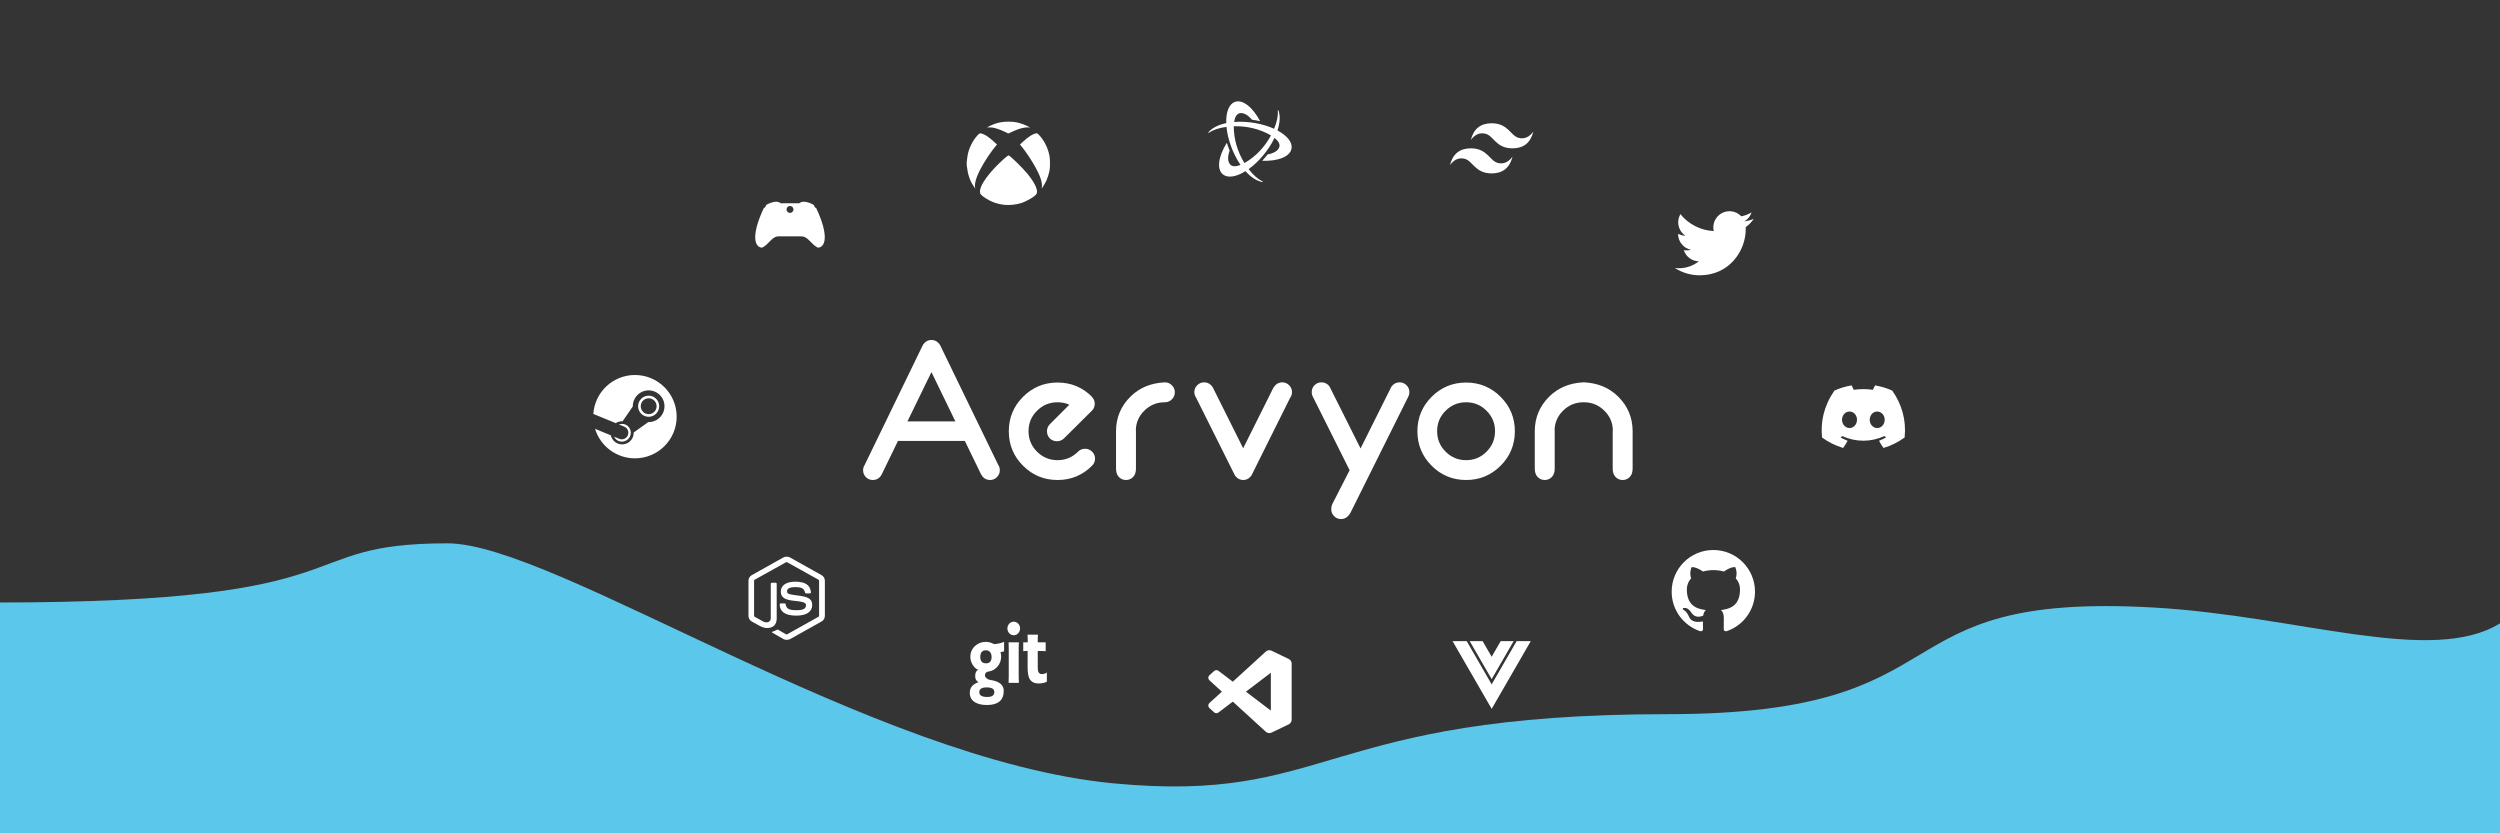 <svg width="1500" height="500" viewBox="0 0 1500 500" fill="none" xmlns="http://www.w3.org/2000/svg">
<rect x="0" y="0" width="1500" height="500" fill="#808080" stroke="none"/>
<g clip-path="url(#clip0_576_3)">
<rect width="1500" height="500" fill="#343434"/>
<path d="M-2 361.5C225 361.5 171.697 326 268.5 326C333 326 522.548 456.121 668 470C799 482.5 791.495 428.5 1000.5 428.5C1184 428.5 1123 355 1292 364.5C1378.5 369.362 1458.98 399.443 1500 374V503H-2V361.5Z" fill="#5BC7EA"/>
<path d="M538.777 264.562L529.051 284.602C528.777 285.188 528.387 285.754 527.879 286.301C526.707 287.434 525.32 288 523.719 288C522.078 288 520.691 287.434 519.559 286.301C518.426 285.129 517.859 283.742 517.859 282.141C517.859 281.008 518.152 279.992 518.738 279.094L553.484 207.492C553.758 206.867 554.168 206.281 554.715 205.734C555.848 204.562 557.234 203.977 558.875 203.977C560.477 203.977 561.863 204.562 563.035 205.734C563.504 206.203 563.875 206.711 564.148 207.258L598.895 278.859C599.559 279.797 599.891 280.891 599.891 282.141C599.891 283.742 599.305 285.129 598.133 286.301C597 287.434 595.633 288 594.031 288C592.391 288 591.004 287.434 589.871 286.301C589.363 285.754 588.973 285.188 588.699 284.602H588.641L578.914 264.562H538.777ZM573.23 252.844L558.875 223.254L544.461 252.844H573.23ZM641.609 242.824C639.461 241.848 637.098 241.359 634.52 241.359C629.715 241.359 625.613 243.059 622.215 246.457C618.816 249.816 617.117 253.898 617.117 258.703C617.117 263.508 618.816 267.609 622.215 271.008C625.613 274.406 629.715 276.105 634.52 276.105C639.285 276.105 643.367 274.426 646.766 271.066C646.805 271.027 646.844 270.988 646.883 270.949C648.016 269.816 649.402 269.25 651.043 269.25C652.684 269.25 654.09 269.836 655.262 271.008C656.434 272.141 657.02 273.527 657.02 275.168C657.02 276.809 656.434 278.215 655.262 279.387C655.223 279.426 655.184 279.465 655.145 279.504C649.48 285.168 642.605 288 634.52 288C626.434 288 619.539 285.148 613.836 279.445C608.133 273.742 605.281 266.848 605.281 258.762C605.281 250.676 608.133 243.781 613.836 238.078C619.539 232.375 626.434 229.523 634.52 229.523C642.605 229.523 649.48 232.355 655.145 238.02L655.086 238.078C655.086 238.117 655.105 238.137 655.145 238.137C656.277 239.27 656.844 240.656 656.844 242.297C656.844 243.898 656.277 245.266 655.145 246.398L638.387 263.039C637.215 264.172 635.809 264.738 634.168 264.738C632.488 264.738 631.062 264.172 629.891 263.039C628.758 261.867 628.191 260.441 628.191 258.762C628.191 257.121 628.758 255.715 629.891 254.543L641.609 242.824ZM698.914 229.406C700.555 229.406 701.961 229.992 703.133 231.164C704.305 232.336 704.891 233.742 704.891 235.383C704.891 237.023 704.305 238.43 703.133 239.602C701.961 240.773 700.555 241.359 698.914 241.359H698.855C694.051 241.359 689.949 243.059 686.551 246.457C683.426 249.543 681.746 253.234 681.512 257.531C681.551 257.883 681.57 258.234 681.57 258.586V281.203C681.57 283.391 680.984 285.07 679.812 286.242C678.641 287.414 677.234 288 675.594 288C673.953 288 672.547 287.414 671.375 286.242C670.203 285.07 669.617 283.352 669.617 281.086V258.469C669.695 250.5 672.547 243.703 678.172 238.078C683.562 232.688 690.477 229.797 698.914 229.406ZM751.414 284.191C751.141 284.973 750.691 285.656 750.066 286.242C748.934 287.414 747.547 288 745.906 288C744.305 288 742.938 287.414 741.805 286.242C741.18 285.656 740.73 284.992 740.457 284.25L717.664 238.605C716.961 237.629 716.609 236.516 716.609 235.266C716.609 233.664 717.176 232.297 718.309 231.164C719.48 229.992 720.867 229.406 722.469 229.406C724.109 229.406 725.496 229.973 726.629 231.105C727.02 231.496 727.332 231.906 727.566 232.336H727.625L745.906 268.957L764.188 232.336L764.246 232.395C764.52 231.926 764.852 231.496 765.242 231.105C766.375 229.973 767.742 229.406 769.344 229.406C770.984 229.406 772.371 229.992 773.504 231.164C774.637 232.297 775.203 233.664 775.203 235.266C775.203 236.555 774.832 237.688 774.09 238.664L751.414 284.191ZM787.742 238.078C787.273 237.219 787.039 236.281 787.039 235.266C787.039 233.625 787.605 232.238 788.738 231.105C789.871 229.973 791.258 229.406 792.898 229.406C794.5 229.406 795.887 229.973 797.059 231.105C797.684 231.73 798.133 232.453 798.406 233.273L816.336 269.074L834.207 233.273C834.48 232.492 834.949 231.77 835.613 231.105C836.746 229.973 838.133 229.406 839.773 229.406C841.375 229.406 842.742 229.973 843.875 231.105C845.047 232.238 845.633 233.625 845.633 235.266C845.633 236.203 845.438 237.062 845.047 237.844L810.359 307.512C809.969 308.293 809.441 309.016 808.777 309.68C807.605 310.852 806.219 311.438 804.617 311.438C802.977 311.438 801.59 310.852 800.457 309.68C799.324 308.547 798.758 307.18 798.758 305.578C798.758 304.328 799.012 303.195 799.52 302.18L809.773 282.141L787.742 238.078ZM879.676 229.523C887.762 229.523 894.656 232.375 900.359 238.078C906.062 243.781 908.914 250.676 908.914 258.762C908.914 266.848 906.062 273.742 900.359 279.445C894.656 285.148 887.762 288 879.676 288C871.59 288 864.695 285.148 858.992 279.445C853.289 273.742 850.438 266.848 850.438 258.762C850.438 250.676 853.289 243.781 858.992 238.078C864.695 232.375 871.59 229.523 879.676 229.523ZM879.676 241.359C874.871 241.359 870.77 243.059 867.371 246.457C863.973 249.816 862.273 253.898 862.273 258.703C862.273 263.508 863.973 267.609 867.371 271.008C870.77 274.406 874.871 276.105 879.676 276.105C884.48 276.105 888.562 274.406 891.922 271.008C895.32 267.609 897.02 263.508 897.02 258.703C897.02 253.898 895.32 249.816 891.922 246.457C888.562 243.059 884.48 241.359 879.676 241.359ZM950.691 229.406C958.934 229.875 965.711 232.766 971.023 238.078C976.648 243.703 979.5 250.5 979.578 258.469V281.086C979.578 283.352 978.992 285.07 977.82 286.242C976.648 287.414 975.242 288 973.602 288C971.961 288 970.555 287.414 969.383 286.242C968.211 285.07 967.625 283.391 967.625 281.203V258.586C967.625 258.234 967.645 257.883 967.684 257.531C967.449 253.234 965.77 249.543 962.645 246.457C959.246 243.059 955.145 241.359 950.34 241.359H950.105C945.301 241.359 941.199 243.059 937.801 246.457C934.676 249.543 932.996 253.234 932.762 257.531C932.801 257.883 932.82 258.234 932.82 258.586V281.203C932.82 283.391 932.234 285.07 931.062 286.242C929.891 287.414 928.484 288 926.844 288C925.203 288 923.797 287.414 922.625 286.242C921.453 285.07 920.867 283.352 920.867 281.086V258.469C920.945 250.5 923.797 243.703 929.422 238.078C934.734 232.766 941.512 229.875 949.754 229.406H950.691Z" fill="white"/>
<path d="M472 383.908C471.287 383.908 470.625 383.723 470.006 383.402L463.696 379.781C462.748 379.277 463.223 379.094 463.508 379.002C464.787 378.59 465.025 378.498 466.354 377.763C466.496 377.671 466.687 377.717 466.829 377.808L471.669 380.606C471.856 380.698 472.096 380.698 472.237 380.606L491.169 370.015C491.356 369.923 491.452 369.74 491.452 369.51V348.373C491.452 348.144 491.358 347.96 491.169 347.869L472.237 337.325C472.048 337.233 471.81 337.233 471.669 337.325L452.737 347.869C452.548 347.96 452.452 348.19 452.452 348.373V369.51C452.452 369.694 452.548 369.923 452.737 370.015L457.908 372.904C460.708 374.279 462.462 372.675 462.462 371.071V350.208C462.462 349.933 462.7 349.658 463.033 349.658H465.452C465.737 349.658 466.021 349.888 466.021 350.208V371.069C466.021 374.692 463.981 376.8 460.423 376.8C459.331 376.8 458.477 376.8 456.058 375.654L451.077 372.904C450.477 372.574 449.976 372.09 449.625 371.501C449.275 370.913 449.088 370.241 449.083 369.556V348.419C449.083 347.044 449.842 345.76 451.077 345.073L470.008 334.479C470.625 334.163 471.307 333.998 472 333.998C472.693 333.998 473.375 334.163 473.992 334.479L492.925 345.071C494.158 345.758 494.917 347.042 494.917 348.417V369.554C494.917 370.929 494.158 372.213 492.925 372.902L473.992 383.492C473.363 383.764 472.685 383.905 472 383.904V383.908ZM477.835 369.373C469.533 369.373 467.825 365.706 467.825 362.588C467.825 362.312 468.062 362.038 468.394 362.038H470.86C471.146 362.038 471.381 362.221 471.381 362.496C471.762 364.925 472.854 366.117 477.883 366.117C481.869 366.117 483.577 365.246 483.577 363.183C483.577 361.992 483.102 361.121 476.887 360.525C471.715 360.019 468.49 358.921 468.49 354.931C468.49 351.217 471.715 349.015 477.125 349.015C483.198 349.015 486.187 351.033 486.567 355.435C486.562 355.584 486.512 355.729 486.423 355.848C486.329 355.94 486.187 356.031 486.044 356.031H483.577C483.457 356.028 483.342 355.987 483.248 355.912C483.154 355.838 483.087 355.735 483.056 355.619C482.485 353.098 481.015 352.271 477.125 352.271C472.758 352.271 472.237 353.738 472.237 354.837C472.237 356.169 472.854 356.581 478.737 357.315C484.573 358.048 487.325 359.102 487.325 363.044C487.277 367.081 483.862 369.373 477.835 369.373Z" fill="white"/>
<path d="M467.229 141.812C463.062 141.812 461.5 146.5 457.333 148.583C453.167 148.583 450.042 142.333 458.375 124.625H458.896L459.812 122.896C459.812 122.896 465.667 119.417 468.437 121.979H479.562C482.333 119.417 488.187 122.896 488.187 122.896L489.104 124.625H489.625C497.958 142.333 494.833 148.583 490.667 148.583C486.5 146.5 484.937 141.812 480.771 141.812H467.229ZM474 123.583C473.447 123.583 472.918 123.803 472.527 124.194C472.136 124.584 471.917 125.114 471.917 125.667C471.917 126.219 472.136 126.749 472.527 127.14C472.918 127.531 473.447 127.75 474 127.75C474.553 127.75 475.082 127.531 475.473 127.14C475.864 126.749 476.083 126.219 476.083 125.667C476.083 125.114 475.864 124.584 475.473 124.194C475.082 123.803 474.553 123.583 474 123.583Z" fill="white"/>
<path fill-rule="evenodd" clip-rule="evenodd" d="M357.028 257.291C358.596 262.417 361.769 266.905 366.079 270.093C370.388 273.281 375.608 275.001 380.969 275C394.794 275 406 263.806 406 250C406 236.194 394.794 225 380.972 225C374.626 224.998 368.516 227.407 363.88 231.74C359.243 236.073 356.426 242.006 356 248.338L356.009 248.356L369.459 253.884C370.672 253.081 372.109 252.684 373.562 252.75L379.688 243.863L379.684 243.738C379.687 241.217 380.689 238.8 382.471 237.017C384.253 235.234 386.67 234.231 389.191 234.228C391.711 234.231 394.128 235.234 395.91 237.017C397.692 238.8 398.694 241.217 398.697 243.738C398.696 245.004 398.442 246.258 397.951 247.425C397.459 248.593 396.74 249.65 395.834 250.536C394.929 251.422 393.856 252.118 392.678 252.584C391.5 253.05 390.241 253.277 388.975 253.25L380.212 259.5C380.242 260.658 379.982 261.804 379.456 262.836C378.929 263.868 378.153 264.751 377.198 265.406C376.243 266.062 375.14 266.468 373.988 266.588C372.836 266.708 371.673 266.538 370.603 266.094C369.577 265.666 368.668 264.997 367.955 264.145C367.241 263.292 366.743 262.28 366.503 261.194L357.031 257.291H357.028ZM371.212 264.634C372.514 265.131 373.959 265.102 375.239 264.552C376.52 264.001 377.536 262.974 378.071 261.688C378.607 260.401 378.621 258.957 378.109 257.66C377.597 256.364 376.601 255.318 375.331 254.744C374.072 254.218 372.659 254.196 371.384 254.681L374.581 256.006C375.059 256.205 375.494 256.497 375.859 256.863C376.225 257.23 376.514 257.665 376.712 258.144C376.909 258.623 377.01 259.136 377.009 259.654C377.008 260.172 376.905 260.684 376.706 261.163C376.507 261.641 376.216 262.075 375.849 262.44C375.482 262.806 375.047 263.096 374.568 263.293C374.089 263.49 373.576 263.591 373.059 263.59C372.541 263.589 372.028 263.487 371.55 263.288L368.456 262.006C369.019 263.192 370.001 264.127 371.212 264.631V264.634ZM382.856 243.738C382.857 245.418 383.525 247.029 384.712 248.218C385.9 249.407 387.51 250.076 389.191 250.078C390.871 250.076 392.482 249.407 393.669 248.218C394.857 247.029 395.524 245.418 395.525 243.738C395.523 242.058 394.854 240.449 393.667 239.261C392.48 238.074 390.87 237.406 389.191 237.403C387.511 237.406 385.902 238.074 384.714 239.261C383.527 240.449 382.859 242.058 382.856 243.738ZM389.2 238.966C388.575 238.966 387.956 239.09 387.378 239.33C386.801 239.57 386.277 239.921 385.835 240.363C384.943 241.257 384.443 242.469 384.444 243.731C384.445 244.994 384.948 246.204 385.842 247.096C386.735 247.988 387.947 248.489 389.209 248.488C390.472 248.486 391.683 247.983 392.574 247.09C393.466 246.196 393.967 244.985 393.966 243.722C393.964 242.459 393.462 241.249 392.568 240.357C391.674 239.465 390.463 238.964 389.2 238.966Z" fill="white"/>
<path d="M622.648 385.403H627.409V390.712C627.226 390.712 626.889 390.693 626.396 390.657C625.904 390.621 625.439 390.602 625.001 390.602H622.648V400.781C622.648 403.226 623.45 404.448 625.055 404.448C626.187 404.448 627.208 404.138 628.12 403.517V408.99C626.77 409.72 625.147 410.085 623.249 410.085C620.586 410.085 618.744 409.136 617.722 407.239C616.956 405.816 616.573 403.573 616.573 400.507V390.712H616.628V390.602L615.807 390.548C615.332 390.548 614.712 390.602 613.946 390.712V385.403H616.628V383.269C616.628 382.247 616.573 381.427 616.464 380.806H622.812C622.702 381.5 622.648 382.284 622.648 383.159V385.403ZM605.14 409.701C605.213 408.972 605.249 407.732 605.249 405.98V388.96C605.249 387.246 605.213 386.06 605.14 385.403H611.324C611.251 386.097 611.214 387.246 611.214 388.851V405.652C611.214 407.513 611.251 408.862 611.324 409.701H605.14ZM591.401 385.131C588.92 385.131 586.787 385.952 584.999 387.594C583.138 389.345 582.206 391.534 582.206 394.161C582.206 395.912 582.72 397.551 583.741 399.083C584.653 400.506 585.693 401.42 586.86 401.821V401.931C585.693 402.441 585.109 403.718 585.109 405.761C585.109 407.33 585.727 408.498 586.967 409.264V409.374C583.574 410.505 581.88 412.602 581.88 415.667C581.88 418.33 583.011 420.283 585.273 421.523C587.061 422.508 589.34 423 592.112 423C598.862 423 602.238 420.171 602.238 414.516C602.238 410.977 599.628 408.806 594.41 408.004C593.206 407.821 592.296 407.385 591.676 406.691C591.202 406.217 590.965 405.744 590.965 405.269C590.965 403.919 591.694 403.135 593.153 402.916C595.379 402.588 597.193 401.555 598.597 399.822C600.002 398.089 600.706 396.056 600.706 393.721C600.706 392.992 600.558 392.208 600.267 391.368C601.215 391.149 601.944 390.95 602.455 390.767V385.131C600.156 386.006 598.133 386.443 596.382 386.443C594.849 385.567 593.189 385.131 591.401 385.131ZM591.621 390.163C592.716 390.163 593.573 390.584 594.194 391.423C594.704 392.19 594.96 393.103 594.96 394.161C594.96 396.715 593.847 397.991 591.621 397.991C589.323 397.991 588.172 396.73 588.172 394.213C588.173 391.513 589.323 390.163 591.621 390.163ZM592.002 412.438C595.067 412.438 596.602 413.369 596.602 415.23C596.602 417.201 595.196 418.184 592.387 418.184C589.177 418.184 587.571 417.234 587.571 415.337C587.571 413.403 589.047 412.438 592.002 412.438ZM612.05 377.077C612.05 379.329 610.347 381.154 608.246 381.154C606.146 381.154 604.443 379.329 604.443 377.077C604.443 374.825 606.146 373 608.246 373C610.347 373 612.05 374.825 612.05 377.077Z" fill="white"/>
<path fill-rule="evenodd" clip-rule="evenodd" d="M1028 330C1014.19 330 1003 341.187 1003 355C1003 366.062 1010.16 375.406 1020.09 378.719C1021.34 378.938 1021.81 378.188 1021.81 377.531C1021.81 376.938 1021.78 374.969 1021.78 372.875C1015.5 374.031 1013.88 371.344 1013.38 369.938C1013.09 369.219 1011.88 367 1010.81 366.406C1009.94 365.938 1008.69 364.781 1010.78 364.75C1012.75 364.719 1014.16 366.562 1014.62 367.312C1016.87 371.094 1020.47 370.031 1021.91 369.375C1022.12 367.75 1022.78 366.656 1023.5 366.031C1017.94 365.406 1012.12 363.25 1012.12 353.687C1012.12 350.969 1013.09 348.719 1014.69 346.969C1014.44 346.344 1013.56 343.781 1014.94 340.344C1014.94 340.344 1017.03 339.688 1021.81 342.906C1023.81 342.344 1025.94 342.062 1028.06 342.062C1030.19 342.062 1032.31 342.344 1034.31 342.906C1039.09 339.656 1041.19 340.344 1041.19 340.344C1042.56 343.781 1041.69 346.344 1041.44 346.969C1043.03 348.719 1044 350.937 1044 353.687C1044 363.281 1038.16 365.406 1032.59 366.031C1033.5 366.812 1034.28 368.312 1034.28 370.656C1034.28 374 1034.25 376.688 1034.25 377.531C1034.25 378.188 1034.72 378.969 1035.97 378.719C1040.93 377.043 1045.24 373.854 1048.3 369.599C1051.35 365.344 1053 360.238 1053 355C1053 341.187 1041.81 330 1028 330Z" fill="white"/>
<path d="M1052.26 131.285C1050.52 132.056 1048.65 132.577 1046.68 132.813C1048.71 131.6 1050.23 129.691 1050.95 127.442C1049.05 128.573 1046.96 129.369 1044.79 129.796C1043.33 128.235 1041.39 127.201 1039.28 126.853C1037.17 126.505 1035 126.864 1033.12 127.873C1031.23 128.883 1029.73 130.486 1028.85 132.435C1027.97 134.383 1027.76 136.568 1028.25 138.65C1024.39 138.456 1020.62 137.453 1017.17 135.706C1013.72 133.959 1010.68 131.507 1008.25 128.508C1007.41 129.946 1006.93 131.613 1006.93 133.388C1006.93 134.985 1007.33 136.559 1008.08 137.968C1008.83 139.378 1009.92 140.579 1011.25 141.467C1009.71 141.418 1008.2 141.001 1006.85 140.252V140.377C1006.85 142.618 1007.63 144.79 1009.05 146.525C1010.47 148.26 1012.44 149.45 1014.64 149.894C1013.21 150.281 1011.71 150.338 1010.26 150.06C1010.88 151.989 1012.08 153.675 1013.71 154.883C1015.33 156.091 1017.3 156.761 1019.32 156.798C1015.89 159.497 1011.64 160.961 1007.27 160.954C1006.49 160.954 1005.72 160.909 1004.95 160.819C1009.39 163.671 1014.55 165.185 1019.83 165.179C1037.68 165.179 1047.44 150.392 1047.44 137.567C1047.44 137.15 1047.43 136.729 1047.41 136.313C1049.31 134.94 1050.95 133.239 1052.25 131.292L1052.26 131.285Z" fill="white"/>
<path d="M773.227 395.387L762.941 390.439C762.359 390.157 761.704 390.064 761.066 390.172C760.429 390.279 759.841 390.583 759.384 391.041L739.683 409.017L731.097 402.506C730.71 402.211 730.232 402.06 729.746 402.081C729.259 402.102 728.796 402.293 728.436 402.62L725.686 405.127C725.471 405.321 725.299 405.558 725.181 405.822C725.063 406.087 725.002 406.373 725.001 406.663C725 406.953 725.06 407.239 725.177 407.505C725.293 407.77 725.464 408.008 725.678 408.203L733.125 414.998L725.678 421.794C725.464 421.989 725.293 422.227 725.177 422.492C725.06 422.757 725 423.044 725.001 423.334C725.002 423.623 725.063 423.91 725.181 424.174C725.299 424.439 725.471 424.676 725.686 424.87L728.436 427.377C728.796 427.704 729.259 427.895 729.746 427.916C730.232 427.937 730.71 427.786 731.097 427.491L739.683 420.972L759.394 438.956C759.849 439.414 760.435 439.718 761.072 439.825C761.708 439.933 762.362 439.84 762.942 439.558L773.238 434.602C773.768 434.347 774.215 433.947 774.527 433.449C774.84 432.951 775.005 432.374 775.003 431.786V398.2C775.003 397.003 774.311 395.905 773.23 395.384L773.227 395.387ZM762.508 426.353L747.55 415L762.508 403.647V426.353Z" fill="white"/>
<path d="M766.669 66.471C766.669 66.348 766.669 66.081 766.8 66.081C766.988 66.081 767.148 66.477 767.208 66.644C768.221 69.869 767.938 73.829 766.49 78.285C772.231 81.354 775.527 85.331 774.931 89.052C774.14 93.942 766.965 96.817 757.302 96.479C758.434 95.26 759.511 93.991 760.531 92.677C764.252 91.954 766.919 90.483 767.615 88.127C768.127 86.412 766.948 84.51 764.706 82.723C761.023 90.479 754.869 97.427 749.183 101.442C751.94 104.956 754.508 107.396 757.442 108.767C757.55 108.819 757.783 108.954 757.704 109.075C757.613 109.238 757.179 109.179 757.017 109.146C753.715 108.413 750.438 106.188 747.281 102.702C741.756 106.14 736.658 107.006 733.735 104.629C729.898 101.504 730.994 93.842 736.104 85.658C736.506 86.973 737.156 88.838 737.783 90.352C736.546 93.938 736.488 96.983 738.179 98.771C739.408 100.069 741.646 100 744.315 98.954C739.471 91.881 736.527 83.079 735.898 76.133C731.473 76.765 728.077 77.769 725.425 79.623C725.325 79.692 725.092 79.827 725.019 79.706C724.927 79.544 725.19 79.206 725.304 79.073C727.592 76.581 731.163 74.848 735.746 73.873C735.533 67.365 737.325 62.519 740.85 61.179C745.475 59.417 751.558 64.196 756.092 72.725C754.471 72.354 752.835 72.055 751.188 71.831C748.702 68.973 746.092 67.394 743.7 67.969C741.963 68.385 740.906 70.356 740.477 73.181C749.035 72.49 758.129 74.348 764.456 77.273C766.123 73.14 766.95 69.696 766.669 66.471ZM746.673 97.84C753.448 93.967 758.942 88.056 762.585 81.246C755.835 77.329 747.975 75.517 740.26 75.773C740.244 83.575 742.602 91.296 746.681 97.844L746.673 97.84Z" fill="white"/>
<path d="M602.506 122.896C598.545 122.488 594.739 121.138 591.406 118.959C588.6 117.131 587.966 116.378 587.966 114.878C587.966 111.862 591.285 106.578 596.963 100.556C600.185 97.134 604.678 93.124 605.163 93.234C606.106 93.446 613.656 100.806 616.481 104.268C620.95 109.746 623.006 114.234 621.963 116.234C621.169 117.753 616.244 120.724 612.628 121.865C609.647 122.806 605.731 123.206 602.506 122.896ZM584.175 111.74C581.841 108.165 580.663 104.646 580.094 99.553C579.906 97.868 579.975 96.909 580.522 93.459C581.203 89.156 583.653 84.178 586.6 81.115C587.853 79.812 587.966 79.781 589.494 80.293C591.353 80.918 593.338 82.287 596.41 85.068L598.203 86.69L597.225 87.893C592.675 93.478 587.875 101.393 586.063 106.29C585.078 108.953 584.681 111.624 585.106 112.737C585.391 113.487 585.128 113.206 584.169 111.74H584.175ZM625.116 112.349C625.347 111.224 625.056 109.162 624.372 107.078C622.894 102.568 617.95 94.178 613.41 88.475L611.981 86.678L613.525 85.259C615.544 83.406 616.947 82.296 618.463 81.353C619.653 80.612 621.36 79.953 622.091 79.953C622.544 79.953 624.135 81.603 625.419 83.403C627.462 86.315 628.89 89.613 629.616 93.096C630.094 95.371 630.135 100.24 629.691 102.509C629.274 104.541 628.646 106.524 627.816 108.424C627.256 109.653 625.866 112.037 625.253 112.812C624.941 113.212 624.941 113.209 625.119 112.349H625.116ZM602.922 79.1C600.828 78.037 597.597 76.896 595.81 76.59C595.025 76.473 594.231 76.428 593.438 76.456C591.966 76.531 592.031 76.456 594.394 75.337C596.246 74.448 598.203 73.797 600.219 73.4C602.719 72.871 607.425 72.868 609.888 73.384C612.544 73.946 615.678 75.109 617.444 76.196L617.969 76.518L616.766 76.456C614.372 76.337 610.891 77.299 607.147 79.121C606.019 79.671 605.035 80.109 604.963 80.096C604.272 79.784 603.59 79.452 602.919 79.1H602.922Z" fill="white"/>
<path d="M1135.33 234.358C1132.14 232.921 1128.72 231.858 1125.15 231.254C1125.12 231.248 1125.09 231.252 1125.06 231.265C1125.03 231.279 1125 231.301 1124.99 231.329C1124.55 232.098 1124.06 233.1 1123.72 233.892C1119.93 233.325 1116.08 233.325 1112.29 233.892C1111.91 233.014 1111.48 232.159 1111 231.329C1110.99 231.301 1110.96 231.278 1110.93 231.264C1110.9 231.25 1110.87 231.245 1110.84 231.25C1107.27 231.854 1103.85 232.917 1100.66 234.356C1100.63 234.368 1100.61 234.387 1100.59 234.413C1094.11 243.944 1092.33 253.24 1093.21 262.419C1093.21 262.441 1093.22 262.463 1093.23 262.483C1093.24 262.502 1093.25 262.52 1093.27 262.533C1097.05 265.288 1101.28 267.387 1105.76 268.742C1105.79 268.751 1105.82 268.751 1105.85 268.742C1105.88 268.732 1105.91 268.713 1105.93 268.688C1106.89 267.396 1107.75 266.031 1108.49 264.598C1108.53 264.515 1108.49 264.415 1108.4 264.381C1107.05 263.874 1105.75 263.263 1104.5 262.552C1104.48 262.539 1104.46 262.521 1104.44 262.499C1104.43 262.477 1104.42 262.452 1104.42 262.426C1104.42 262.401 1104.42 262.375 1104.44 262.351C1104.45 262.328 1104.46 262.307 1104.48 262.292C1104.75 262.098 1105.01 261.896 1105.26 261.694C1105.28 261.676 1105.31 261.664 1105.34 261.66C1105.37 261.657 1105.39 261.661 1105.42 261.673C1113.6 265.348 1122.46 265.348 1130.55 261.673C1130.57 261.66 1130.6 261.655 1130.63 261.659C1130.66 261.662 1130.69 261.673 1130.71 261.692C1130.96 261.896 1131.22 262.098 1131.49 262.292C1131.51 262.307 1131.53 262.327 1131.54 262.35C1131.55 262.374 1131.55 262.399 1131.55 262.425C1131.55 262.451 1131.54 262.476 1131.53 262.498C1131.52 262.52 1131.5 262.539 1131.47 262.552C1130.23 263.269 1128.93 263.875 1127.57 264.379C1127.55 264.387 1127.53 264.399 1127.52 264.414C1127.5 264.43 1127.49 264.449 1127.48 264.469C1127.47 264.49 1127.47 264.512 1127.47 264.534C1127.47 264.556 1127.48 264.578 1127.49 264.598C1128.24 266.029 1129.1 267.392 1130.04 268.685C1130.06 268.712 1130.09 268.732 1130.12 268.742C1130.15 268.753 1130.18 268.753 1130.21 268.744C1134.7 267.393 1138.93 265.293 1142.72 262.533C1142.74 262.52 1142.75 262.504 1142.76 262.484C1142.78 262.465 1142.78 262.443 1142.79 262.421C1143.83 251.808 1141.04 242.588 1135.39 234.417C1135.38 234.39 1135.35 234.369 1135.33 234.358ZM1109.71 256.829C1107.25 256.829 1105.21 254.602 1105.21 251.871C1105.21 249.138 1107.21 246.913 1109.71 246.913C1112.23 246.913 1114.24 249.156 1114.2 251.871C1114.2 254.604 1112.21 256.829 1109.71 256.829ZM1126.32 256.829C1123.86 256.829 1121.83 254.602 1121.83 251.871C1121.83 249.138 1123.82 246.913 1126.32 246.913C1128.84 246.913 1130.86 249.156 1130.82 251.871C1130.82 254.604 1128.85 256.829 1126.32 256.829Z" fill="white"/>
<path d="M895 394.065L889.581 384.68H881.824L895 407.501L908.176 384.68H900.419L895 394.065Z" fill="white"/>
<path d="M909.98 384.68L895 410.626L880.02 384.68H871.537L895 425.32L918.463 384.68H909.98Z" fill="white"/>
<path d="M882.5 83.987C884.166 77.303 888.334 73.961 895 73.961C905 73.961 906.25 81.481 911.25 82.734C914.584 83.57 917.5 82.316 920 78.974C918.334 85.657 914.166 89 907.5 89C897.5 89 896.25 81.481 891.25 80.227C887.916 79.391 885 80.644 882.5 83.987ZM870 99.026C871.666 92.343 875.834 89 882.5 89C892.5 89 893.75 96.519 898.75 97.773C902.084 98.609 905 97.356 907.5 94.013C905.834 100.697 901.666 104.039 895 104.039C885 104.039 883.75 96.519 878.75 95.266C875.416 94.43 872.5 95.684 870 99.026Z" fill="white"/>
</g>
<defs>
<clipPath id="clip0_576_3">
<rect width="1500" height="500" fill="white"/>
</clipPath>
</defs>
</svg>
